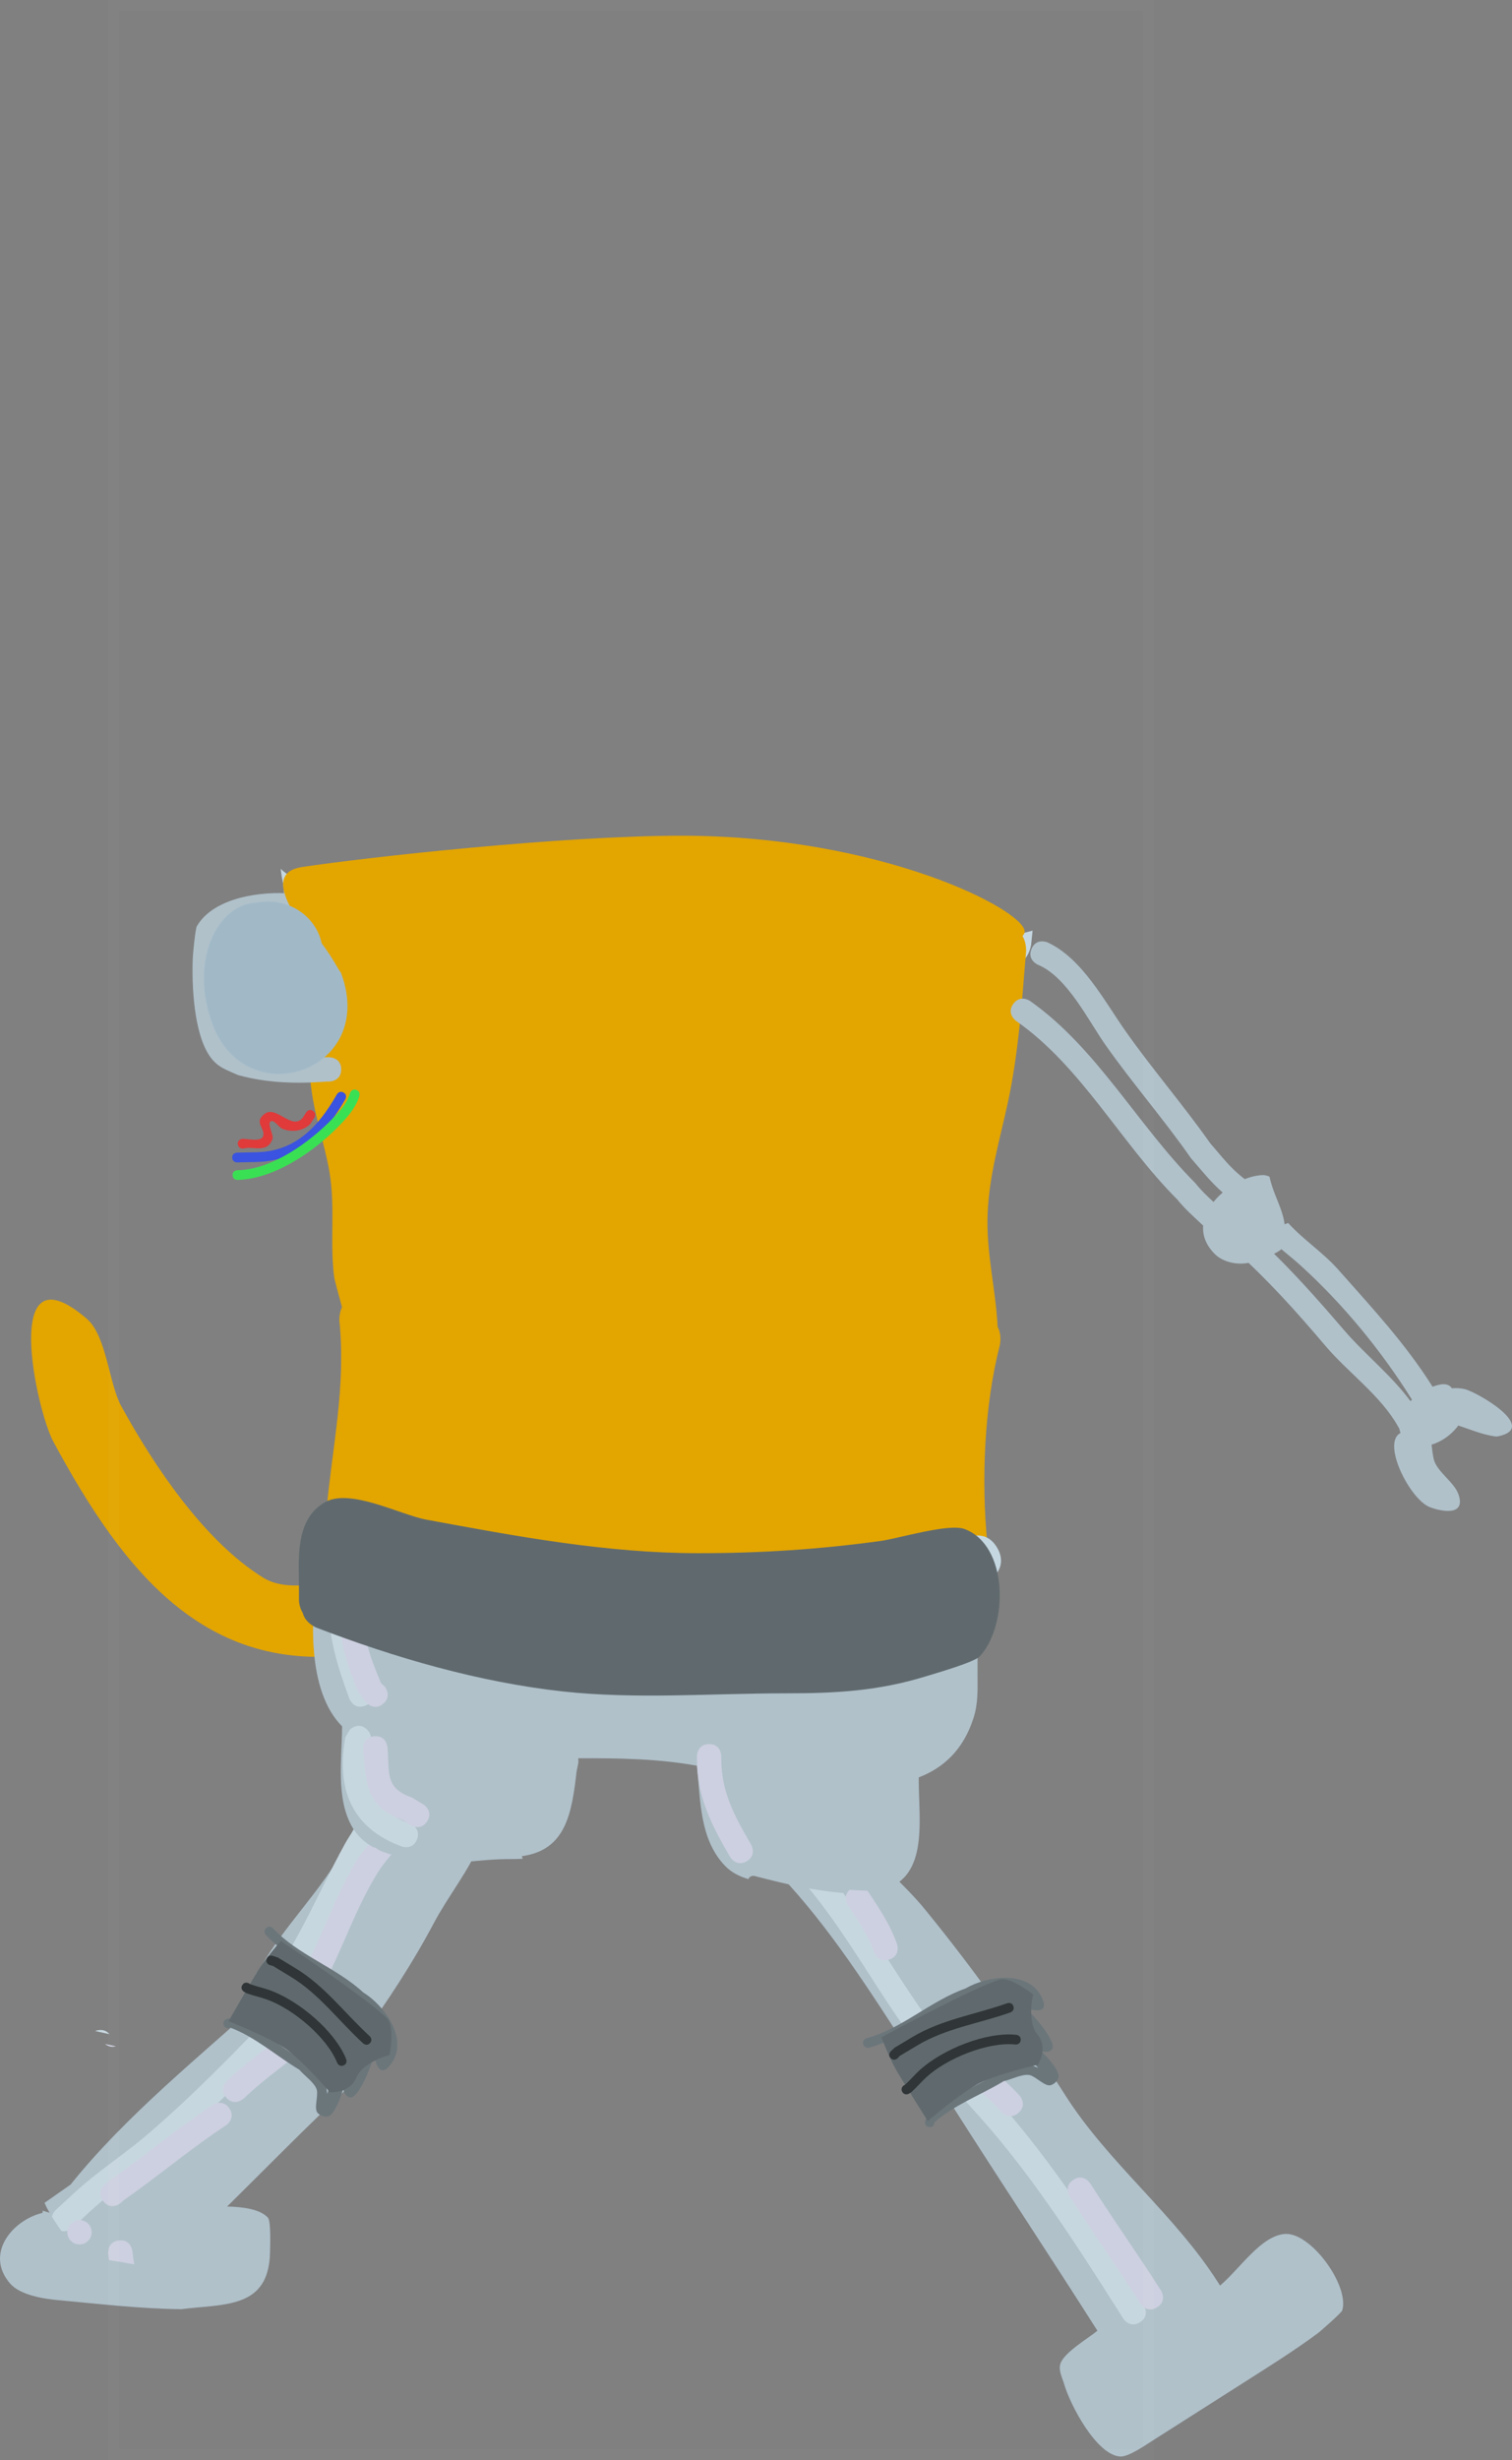 <svg version="1.1" xmlns="http://www.w3.org/2000/svg" xmlns:xlink="http://www.w3.org/1999/xlink" width="69.104" height="112.341" viewBox="0,0,69.104,112.341"><rect x="0" y="0" width="69.104" height="112.341" fill="#808080" stroke="none"/><g transform="translate(-291.446,-124.636)"><g data-paper-data="{&quot;isPaintingLayer&quot;:true}" fill-rule="nonzero" stroke-linecap="butt" stroke-linejoin="miter" stroke-miterlimit="10" stroke-dasharray="" stroke-dashoffset="0" style="mix-blend-mode: normal"><path d="M313.359,197.017c-0.19,0.698 -0.652,1.246 -1.253,1.678c-1.109,0.797 -2.691,1.197 -3.912,1.406c-7.201,1.233 -11.032,-3.555 -14.316,-9.644c-0.751,-1.392 -2.449,-9.014 1.531,-5.603c0.914,0.783 1.014,2.963 1.576,3.988c1.502,2.737 3.8,6.175 6.497,7.842c2.253,1.393 7.542,-1.798 8.171,-1.417z" fill="#e3a500" stroke="none" stroke-width="0.5"/><g stroke="none" stroke-width="0.5"><path d="M311.264,212.47c-0.943,1.784 -2.123,3.589 -3.327,5.229c-0.094,0.128 -0.187,0.256 -0.28,0.384c-0.257,-0.186 -0.513,-0.372 -0.768,-0.559c-1.248,-0.916 -2.495,-1.832 -3.743,-2.747c0.056,-0.075 0.112,-0.151 0.168,-0.226c1.097,-1.965 2.847,-3.594 3.895,-5.573c0.579,-1.094 0.984,-2.339 1.586,-3.431c1.036,1.161 2.699,1.908 3.899,2.789c0.228,0.167 0.457,0.329 0.694,0.478c-0.549,1.304 -1.456,2.396 -2.123,3.657z" fill="#b0c1ca"/><path d="M307.179,208.893c0.554,-1.01 1.416,-1.939 2.1,-2.868c0.274,0.241 0.572,0.465 0.883,0.678c-0.649,0.879 -1.491,1.766 -2.006,2.724c-1.171,2.178 -2.074,4.393 -3.557,6.416c-0.299,-0.219 -0.598,-0.439 -0.897,-0.658c1.446,-1.988 2.311,-4.165 3.478,-6.292z" fill="#c7d7e0"/><path d="M307.743,209.596c0.549,-0.913 1.723,-1.637 1.87,-2.713c0,0 0.044,-0.259 0.251,-0.391c0.273,0.2 0.558,0.389 0.847,0.572c-0.001,0.004 -0.001,0.007 -0.001,0.007c-0.257,1.329 -1.332,1.994 -2.015,3.1c-1.247,2.021 -1.848,4.344 -3.193,6.336c-0.299,-0.219 -0.598,-0.439 -0.897,-0.658c1.324,-1.954 1.932,-4.25 3.137,-6.253z" fill="#cdd0e0"/></g><g stroke="none" stroke-width="0.5"><path d="M333.712,211.818c1.252,1.53 2.463,3.133 3.617,4.762c-1.493,0.418 -2.922,1.032 -4.305,1.774c-1.848,-2.835 -3.639,-5.688 -5.957,-8.127c1.37,-0.509 2.531,-0.943 3.759,-1.626c0.808,1.2 1.947,2.069 2.885,3.216z" fill="#b0c1ca"/><path d="M327.791,210.144c0,0 -0.053,-0.058 -0.097,-0.15c0.371,-0.14 0.729,-0.278 1.08,-0.421c2.187,2.462 3.66,5.5 5.688,8.066c-0.341,0.156 -0.679,0.32 -1.014,0.492c-1.972,-2.582 -3.451,-5.572 -5.657,-7.987z" fill="#c7d7e0"/><path d="M330.357,210.874c0.463,-0.308 0.771,0.155 0.771,0.155l0.142,0.214c0.472,0.709 0.881,1.353 1.171,2.159c0,0 0.187,0.524 -0.337,0.711c-0.524,0.187 -0.711,-0.337 -0.711,-0.337c-0.255,-0.721 -0.627,-1.283 -1.049,-1.916l-0.142,-0.214c0,0 -0.308,-0.463 0.155,-0.771z" fill="#cdd0e0"/></g><path d="M295.935,217.344c0.262,-0.04 0.418,0.063 0.51,0.183c-0.214,-0.046 -0.43,-0.095 -0.65,-0.147c0.041,-0.016 0.088,-0.028 0.14,-0.036z" fill="#c7d7e0" stroke="none" stroke-width="0.5"/><path d="M296.744,218.076c-0.216,0.076 -0.395,-0.02 -0.499,-0.103c0.167,0.036 0.334,0.07 0.499,0.103z" fill="#cdd0e0" stroke="none" stroke-width="0.5"/><path d="M298.765,228.336c-0.416,0.385 -0.833,0.769 -1.249,1.154c-1.407,-0.411 -2.829,-2.313 -3.507,-3.33c-0.207,-0.311 -0.387,-0.607 -0.528,-0.93c0.396,-0.281 0.795,-0.557 1.192,-0.837c2.538,-3.16 5.889,-5.841 8.925,-8.583c1.051,1.138 2.102,2.276 3.153,3.413c0.216,0.233 0.432,0.466 0.65,0.698c-2.94,2.772 -5.68,5.684 -8.636,8.414z" fill="#b0c1ca" stroke="none" stroke-width="0.5"/><path d="M303.689,225.904c0.147,0.159 0.103,1.298 0.098,1.571c-0.048,2.604 -2.071,2.357 -4.059,2.61c-1.93,-0.025 -3.724,-0.24 -5.61,-0.412c-0.654,-0.06 -1.745,-0.22 -2.215,-0.766c-1.169,-1.355 0.117,-2.895 1.484,-3.219l0.016,-0.102c0.327,0.112 0.664,0.187 1.025,0.251c1.419,0.248 3.827,0.478 5.24,-0.369c1.064,-0.018 3.324,-0.317 4.021,0.435z" fill="#b0c1ca" stroke="none" stroke-width="0.5"/><path d="M293.998,225.552c0.138,-0.128 0.692,-0.639 0.83,-0.767c1.055,-0.975 2.262,-1.743 3.358,-2.681c2.094,-1.794 4.019,-3.762 5.904,-5.761c0.252,0.273 0.504,0.546 0.757,0.819c-1.895,2.012 -3.836,3.985 -5.94,5.79c-1.083,0.929 -2.281,1.688 -3.323,2.651c-0.138,0.128 -0.277,0.256 -0.415,0.383l-0.415,0.383c0,0 -0.227,0.21 -0.5,0.147c-0.09,-0.127 -0.171,-0.247 -0.245,-0.357c-0.066,-0.099 -0.13,-0.197 -0.19,-0.295c0.042,-0.186 0.179,-0.313 0.179,-0.313z" fill="#c7d7e0" stroke="none" stroke-width="0.5"/><path d="M301.798,220.434c-0.378,-0.409 0.031,-0.786 0.031,-0.786l0.226,-0.209c0.887,-0.818 1.887,-1.477 2.78,-2.289c0.252,0.272 0.503,0.545 0.755,0.817c-0.894,0.81 -1.896,1.471 -2.78,2.289l-0.226,0.209c0,0 -0.409,0.378 -0.786,-0.031z" fill="#cdd0e0" stroke="none" stroke-width="0.5"/><path d="M296.193,225.191c-0.378,-0.409 0.031,-0.786 0.031,-0.786l0.212,-0.189c1.603,-1.101 3.093,-2.381 4.727,-3.455c0,0 0.465,-0.305 0.77,0.16c0.305,0.465 -0.16,0.77 -0.16,0.77c-1.628,1.066 -3.114,2.338 -4.706,3.44l-0.089,0.09c0,0 -0.409,0.378 -0.786,-0.031z" fill="#cdd0e0" stroke="none" stroke-width="0.5"/><path d="M294.701,226.162c0.226,-0.208 0.578,-0.195 0.786,0.031c0.208,0.226 0.195,0.578 -0.031,0.786c-0.226,0.208 -0.578,0.195 -0.786,-0.031c-0.208,-0.226 -0.195,-0.578 0.031,-0.786z" fill="#cdd0e0" stroke="none" stroke-width="0.5"/><g stroke="none" stroke-width="0.5"><path d="M340.12,220.294c1.972,3.11 5.009,5.447 6.999,8.576l0.087,0.137c0.916,-0.774 1.868,-2.273 2.961,-2.358c1.176,-0.092 2.965,2.354 2.624,3.492c-0.029,0.097 -0.945,0.914 -1.137,1.057c-1.086,0.804 -2.287,1.551 -3.424,2.276c-1.374,0.874 -2.748,1.749 -4.122,2.622c-0.331,0.21 -1.104,0.752 -1.485,0.716c-1.093,-0.104 -2.269,-2.378 -2.538,-3.296c-0.088,-0.3 -0.264,-0.619 -0.181,-0.92c0.145,-0.521 1.285,-1.186 1.697,-1.526c0,0 0,-0 0.001,-0.001l-0.061,-0.096c-2.144,-3.371 -4.349,-6.686 -6.493,-10.056c-0.18,-0.283 -0.359,-0.568 -0.537,-0.852c1.404,-0.713 2.853,-1.293 4.368,-1.674c0.423,0.633 0.838,1.269 1.243,1.906z" fill="#b0c1ca"/><g><path d="M342.782,230.509l-0.303,-0.477c-2.071,-3.256 -4.11,-6.425 -6.725,-9.248c-0.27,-0.309 -0.528,-0.627 -0.777,-0.953c0.342,-0.165 0.688,-0.323 1.036,-0.47c0.184,0.231 0.373,0.457 0.568,0.679c2.652,2.873 4.733,6.087 6.837,9.395l0.303,0.477c0,0 0.299,0.469 -0.171,0.768l-0,0c-0.469,0.299 -0.768,-0.171 -0.768,-0.171z" fill="#c7d7e0"/><path d="M340.508,224.174c0.469,-0.299 0.768,0.171 0.768,0.171l0.028,0.043c1.042,1.639 2.158,3.201 3.201,4.842c0,0 0.299,0.469 -0.171,0.768c-0.469,0.299 -0.768,-0.171 -0.768,-0.171c-1.044,-1.641 -2.159,-3.203 -3.201,-4.842l-0.028,-0.043c0,0 -0.299,-0.469 0.171,-0.768z" fill="#cdd0e0"/><path d="M338.037,220.322c0,0 0.378,0.408 -0.031,0.786c-0.408,0.378 -0.786,-0.031 -0.786,-0.031c-0.504,-0.547 -1.069,-1.018 -1.582,-1.554c0.366,-0.163 0.735,-0.317 1.108,-0.459c0.429,0.42 0.879,0.813 1.291,1.257z" fill="#cdd0e0"/></g></g><path d="M296.875,226.946c0.552,-0.069 0.621,0.483 0.621,0.483l0.049,0.395c0.011,0.073 0.023,0.145 0.036,0.216c-0.382,-0.074 -0.767,-0.139 -1.154,-0.193l-0.035,-0.28c0,0 -0.069,-0.552 0.483,-0.621z" fill="#cdd0e0" stroke="none" stroke-width="0.5"/><g stroke="none"><path d="M333.885,221.767c-0.216,-0.054 -0.161,-0.27 -0.161,-0.27l0.099,-0.24c0.941,-0.845 2.257,-1.36 3.336,-1.996c0.43,-0.099 0.994,-0.373 1.432,-0.3c0.078,0.013 0.187,0.053 0.302,0.104c-0.306,-0.317 -0.672,-0.766 -0.932,-1.085l-0.154,-0.063c-0.044,-0.017 -0.083,-0.049 -0.109,-0.093c-0.063,-0.105 -0.029,-0.242 0.077,-0.305c0.053,-0.032 0.113,-0.039 0.169,-0.025l0.322,0.081c0.256,0.065 0.533,0.261 0.67,0.371c-0.356,-0.357 -0.405,-1.037 -0.898,-1.277c-0.078,-0.032 -0.17,-0.042 -0.233,-0.097c-0.918,-0.807 0.349,-0.655 0.81,-0.57c-0.12,-0.085 -0.266,-0.231 -0.272,-0.237c-0.189,-0.174 -0.397,-0.366 -0.664,-0.417c-0.443,-0.085 -1.558,0.276 -1.917,0.495c-1.599,0.574 -2.962,1.861 -4.589,2.296c0,0 -0.215,0.057 -0.272,-0.158c-0.057,-0.215 0.158,-0.272 0.158,-0.272c1.598,-0.424 2.935,-1.716 4.514,-2.269c0.965,-0.568 2.828,-0.852 3.458,0.356c0.428,0.82 -0.304,0.677 -0.726,0.527c0.363,0.305 1.466,1.566 1.22,1.893c-0.098,0.131 -0.276,0.143 -0.475,0.103c0.437,0.422 0.841,0.959 0.773,1.191c-0.047,0.163 -0.206,0.309 -0.371,0.349c-0.25,0.061 -0.68,-0.408 -0.948,-0.464c-0.328,-0.068 -0.849,0.207 -1.182,0.277c-1.024,0.621 -2.31,1.096 -3.202,1.912l0.034,0.018c0,0 -0.054,0.216 -0.27,0.161z" fill="#6b767b" stroke-width="0.5"/><path d="M333.85,221.495c0,0 -0.993,-1.569 -1.391,-2.236c-0.327,-0.547 -0.731,-1.59 -0.731,-1.59c0,0 4.256,-2.31 5.42,-2.639c0.49,-0.138 1.518,0.682 1.518,0.682c0,0 -0.309,1.21 0.204,1.836c0.501,0.611 0.017,1.373 0.017,1.373c0,0 -1.852,0.423 -2.669,0.84c-0.86,0.439 -2.367,1.732 -2.367,1.732z" fill="#606a6e" stroke-width="0"/><path d="M332.157,218.625c-0.157,-0.158 0.001,-0.315 0.001,-0.315l0.18,-0.17c0.269,-0.161 0.538,-0.322 0.807,-0.483c1.351,-0.808 2.858,-1.02 4.332,-1.544c0,0 0.21,-0.075 0.284,0.135c0.075,0.21 -0.135,0.284 -0.135,0.284c-1.446,0.514 -2.93,0.716 -4.253,1.506c-0.269,0.161 -0.538,0.322 -0.807,0.483l-0.094,0.103c0,0 -0.158,0.157 -0.315,-0.001z" fill="#303537" stroke-width="0.5"/><path d="M332.686,220.164c-0.114,-0.191 0.077,-0.305 0.077,-0.305l0.045,-0.022c0.243,-0.22 0.446,-0.465 0.687,-0.684c1.043,-0.938 3.018,-1.743 4.401,-1.598c0,0 0.221,0.023 0.198,0.245c-0.023,0.221 -0.245,0.198 -0.245,0.198c-1.246,-0.131 -3.116,0.626 -4.055,1.485c-0.241,0.217 -0.444,0.464 -0.687,0.684l-0.116,0.074c0,0 -0.191,0.114 -0.305,-0.077z" fill="#303537" stroke-width="0.5"/></g><path d="M336.207,197.432c0.057,0.2 0.018,0.346 -0.053,0.451l-0.031,0.167c0,1.004 0,2.009 0,3.013c0,0.723 0.036,1.349 -0.192,2.05c-0.467,1.435 -1.366,2.253 -2.495,2.688v0.148c0,1.883 0.495,4.625 -1.901,5.034c-0.468,0.001 -0.925,-0.022 -1.377,-0.057c-0.006,0.055 -0.01,0.11 -0.014,0.165c-1.455,-0.108 -2.692,-0.393 -4.203,-0.787c0,0 -0.213,-0.053 -0.29,0.14c-0.402,-0.116 -0.776,-0.3 -1.068,-0.605c-1.172,-1.224 -1.117,-2.996 -1.286,-4.571c-1.766,-0.324 -3.593,-0.35 -5.426,-0.34c0.023,0.129 0.002,0.235 0.002,0.235l-0.074,0.359c-0.221,1.943 -0.499,3.602 -2.503,3.876c0.013,0.039 0.027,0.079 0.039,0.118c-0.235,0.013 -0.47,0.015 -0.706,0.015c-1.46,0 -3.341,0.436 -4.845,0.043c-0.003,-0.049 -0.006,-0.099 -0.008,-0.148c-0.362,-0.069 -0.704,-0.167 -1.014,-0.306c-0.036,-0.024 -0.071,-0.05 -0.105,-0.076c0,0 -0.068,-0.051 -0.154,-0.054c-0.384,-0.214 -0.707,-0.503 -0.938,-0.889c-0.787,-1.312 -0.489,-3.162 -0.483,-4.631c-1.63,-1.637 -1.418,-5.026 -1.134,-7.046c0,0 0.064,-0.449 0.482,-0.478c0.286,-0.165 0.586,0.05 0.586,0.05c2.129,1.52 5.043,1.389 7.574,1.75c1.283,0.183 2.595,0.496 3.894,0.491c4.927,0 9.906,0.213 14.751,-0.418c0.617,-0.137 1.128,-0.305 1.693,-0.589l0.37,-0.112c0.096,-0.083 0.238,-0.139 0.444,-0.105c0.163,0.027 0.269,0.095 0.339,0.176c0.053,0.059 0.098,0.137 0.129,0.243z" fill="#b0c1ca" stroke="none" stroke-width="0.5"/><path d="M308.224,203.62c0.272,0.272 0.168,0.544 0.077,0.686c-0.291,1.737 0.12,2.98 1.876,3.601c0,0 0.523,0.19 0.333,0.713c-0.19,0.523 -0.713,0.333 -0.713,0.333c-2.308,-0.858 -2.984,-2.64 -2.566,-4.988l0.205,-0.345c0,0 0.393,-0.393 0.787,0z" fill="#c7d7e0" stroke="none" stroke-width="0.5"/><path d="M307.009,196.934c0.556,0 0.556,0.556 0.556,0.556v0.205c0,1.586 0.354,2.649 0.891,4.124c0,0 0.19,0.523 -0.333,0.713c-0.523,0.19 -0.713,-0.333 -0.713,-0.333c-0.576,-1.584 -0.958,-2.798 -0.958,-4.504v-0.205c0,0 0,-0.556 0.556,-0.556z" fill="#c7d7e0" stroke="none" stroke-width="0.5"/><path d="M308.957,202.438c-0.427,0.356 -0.784,-0.071 -0.784,-0.071l-0.343,-0.45c-0.649,-1.563 -0.966,-2.594 -0.811,-4.322c0,0 0.05,-0.554 0.604,-0.504c0.554,0.05 0.504,0.604 0.504,0.604c-0.146,1.586 0.133,2.364 0.73,3.793l0.171,0.166c0,0 0.356,0.427 -0.071,0.784z" fill="#cdd0e0" stroke="none" stroke-width="0.5"/><path d="M310.973,207.801c-0.295,0.472 -0.767,0.177 -0.767,0.177l-0.306,-0.206c-1.724,-0.635 -1.717,-1.62 -1.854,-3.25c0,0 -0.046,-0.554 0.508,-0.601c0.554,-0.046 0.601,0.508 0.601,0.508c0.1,1.214 -0.124,1.849 1.125,2.297l0.516,0.308c0,0 0.472,0.295 0.177,0.767z" fill="#cdd0e0" stroke="none" stroke-width="0.5"/><path d="M323.855,204.279c0.556,0 0.556,0.556 0.556,0.556v0.103c-0.001,1.531 0.601,2.626 1.362,3.931c0,0 0.28,0.481 -0.2,0.761c-0.481,0.28 -0.761,-0.2 -0.761,-0.2c-0.862,-1.478 -1.513,-2.751 -1.514,-4.492v-0.103c0,0 0,-0.556 0.556,-0.556z" fill="#cdd0e0" stroke="none" stroke-width="0.5"/><path d="M308.202,196.497c0,0 -1.656,-19.852 -2.407,-31.159c1.575,0.811 3.548,1.294 4.694,1.294c2.428,1.232 6.817,1.361 9.47,1.696c3.399,0.064 6.803,0.015 10.202,0.015c2.302,0 4.702,-0.309 6.986,-0.833c0.006,0.369 0.006,0.744 0.002,1.124c-0.055,4.286 -0.947,9.085 -1.159,13.523c-0.397,8.34 -0.193,15.408 -0.193,15.408z" fill="#e3a500" stroke="none" stroke-width="0"/><path d="M337.343,168.753c-0.844,-0.094 -0.972,-0.761 -0.986,-1.071c0.773,-0.159 1.537,-0.343 2.282,-0.549l-0.067,0.637c0,0 -0.123,1.106 -1.229,0.983z" fill="#c5d8e2" stroke="none" stroke-width="0.5"/><path d="M305.732,166.056c-1.091,0.218 -1.309,-0.873 -1.309,-0.873l-0.101,-0.516c-0.016,-0.119 -0.032,-0.237 -0.047,-0.355c0.557,0.516 1.327,0.965 2.156,1.326c-0.131,0.186 -0.346,0.347 -0.698,0.418z" fill="#c5d8e2" stroke="none" stroke-width="0.5"/><path d="M305.607,167.589c-1.113,0 -1.113,-1.113 -1.113,-1.113l0.006,-0.358c-0.039,-0.39 -0.078,-0.781 -0.117,-1.171c0,0 -0.023,-0.229 0.056,-0.489c0.603,0.509 1.41,0.947 2.261,1.294c0.005,0.048 0.01,0.096 0.014,0.145l0.006,0.579c0,0 0,1.113 -1.113,1.113z" fill="#c5d8e2" stroke="none" stroke-width="0.5"/><path d="M307.481,195.933c-1.113,0 -1.113,-1.113 -1.113,-1.113l0.001,-1.222c0.269,-2.947 0.893,-5.633 0.59,-8.623c0,0 -0.033,-0.329 0.117,-0.647c-0.173,-0.637 -0.339,-1.258 -0.347,-1.308c-0.228,-1.604 0.054,-3.262 -0.228,-4.881c-0.221,-1.268 -0.664,-2.501 -0.826,-3.785c-0.17,-1.353 -0.39,-2.641 -0.584,-3.97c-0.203,-1.395 0.202,-2.022 -0.48,-3.295c0,0 -0.498,-0.995 0.498,-1.493c0.995,-0.498 1.493,0.498 1.493,0.498c0.224,0.471 0.553,0.906 0.673,1.413c0.197,0.828 -0.113,1.713 0.018,2.554c0.399,2.567 0.956,5.132 1.402,7.706c0.285,1.644 0.006,3.336 0.24,4.958c0.12,0.832 0.452,1.62 0.673,2.432l0.231,0.807c0,0 0.272,0.952 -0.595,1.317c-0.077,2.147 -0.452,4.212 -0.651,6.418l0.001,1.121c0,0 0,1.113 -1.113,1.113z" fill="#e3a500" stroke="none" stroke-width="0.5"/><path d="M336.146,197.526c-1.066,0.32 -1.386,-0.746 -1.386,-0.746l-0.377,-1.275c-0.308,-2.995 -0.185,-6.378 0.456,-9.356c-0.009,-0.07 -0.009,-0.113 -0.009,-0.113v-0.234c0.003,-2.027 -0.565,-3.862 -0.467,-5.907c0.089,-1.873 0.567,-3.528 0.962,-5.341c0.484,-2.225 0.612,-4.395 0.798,-6.648c0,0 0.006,-0.075 0.035,-0.184c0.658,-0.131 1.31,-0.281 1.95,-0.447c0.272,0.353 0.233,0.815 0.233,0.815c-0.197,2.348 -0.338,4.62 -0.842,6.939c-0.368,1.692 -0.829,3.219 -0.912,4.966c-0.086,1.805 0.365,3.455 0.454,5.233c0.212,0.392 0.099,0.843 0.099,0.843c-0.711,2.771 -0.849,6.141 -0.574,9.001l0.326,1.068c0,0 0.32,1.066 -0.746,1.386z" fill="#e3a500" stroke="none" stroke-width="0.5"/><path d="M337.324,166.89c0.065,0.005 0.125,0.014 0.182,0.026c-0.34,0.083 -0.683,0.161 -1.028,0.234c0.179,-0.171 0.446,-0.293 0.846,-0.26z" fill="#c5d8e2" stroke="none" stroke-width="0.5"/><path d="M337.026,195.323c0.552,0.966 -0.414,1.518 -0.414,1.518l-0.704,0.393c-0.201,0.151 -2.186,1.64 -2.196,1.644c-1.565,0.716 -3.831,0.335 -5.5,0.335c-5.515,0 -10.791,-0.904 -16.264,-1.41c-1.867,-0.173 -4.653,0.673 -5.825,-1.453c-0.283,-0.513 0.011,-1.172 0.016,-1.758c0,0 0.111,-1.107 1.218,-0.996c1.107,0.111 0.996,1.218 0.996,1.218c-0.073,0.195 -0.275,0.385 -0.218,0.585c0.126,0.449 0.921,0.172 1.387,0.184c1.369,0.033 2.604,0.066 3.961,0.243c4.914,0.641 9.775,1.162 14.729,1.162c1.234,0 3.426,0.441 4.573,-0.133c0.677,-0.339 1.181,-0.947 1.787,-1.401l0.935,-0.544c0,0 0.966,-0.552 1.518,0.414z" fill="#c5d8e2" stroke="none" stroke-width="0.5"/><path d="M307.04,173.47c0,0.556 -0.556,0.556 -0.556,0.556l-0.063,-0.002c-1.4,0.107 -2.74,0.076 -4.1,-0.296c-0.524,-0.242 -0.915,-0.339 -1.272,-0.838c-0.751,-1.05 -0.847,-3.294 -0.791,-4.533c0.01,-0.215 0.117,-1.311 0.184,-1.425c0.782,-1.342 3.009,-1.608 4.344,-1.488c0,0 0.554,0.05 0.504,0.604c-0.05,0.554 -0.604,0.504 -0.604,0.504c-0.923,-0.085 -2.725,0.016 -3.287,0.949c-0.143,0.237 -0.027,1.18 -0.028,1.464c-0.002,1.243 0.092,3.166 1.328,3.716c1.2,0.325 2.403,0.329 3.636,0.234l0.149,-0.002c0,0 0.556,0 0.556,0.556z" fill="#b0c1ca" stroke="none" stroke-width="0.5"/><path d="M356.965,191.236c0.125,0.6 0.933,1.056 1.138,1.639c0.348,0.994 -0.748,0.796 -1.3,0.588c-0.916,-0.344 -2.229,-2.944 -1.347,-3.39c-0.024,-0.062 -0.043,-0.128 -0.058,-0.2l-0.059,-0.103c-0.785,-1.401 -2.28,-2.455 -3.313,-3.672c-1.34,-1.578 -2.602,-2.985 -4.155,-4.383c0.903,-0.199 1.479,-0.886 2.446,-1.232c0.702,0.77 1.593,1.342 2.297,2.137c1.546,1.747 3.06,3.364 4.308,5.343c0.385,-0.156 0.73,-0.175 0.879,0.07c0.201,-0.017 0.405,-0.006 0.594,0.039c0.541,0.127 3.421,1.77 1.506,2.156c-0.038,0.008 -0.077,0.009 -0.115,0.003c-0.628,-0.091 -1.168,-0.329 -1.696,-0.501c-0.017,0.03 -0.037,0.059 -0.06,0.088c-0.315,0.388 -0.74,0.664 -1.157,0.788c0.03,0.216 0.051,0.435 0.092,0.631zM350.897,182.431c-0.526,-0.477 -1.031,-0.825 -1.486,-1.31c-0.083,0.091 -0.179,0.17 -0.285,0.237c1.358,1.278 2.518,2.587 3.743,4.014c0.941,1.096 2.17,2.066 3.039,3.246c0.023,-0.021 0.047,-0.042 0.072,-0.063c-1.383,-2.22 -3.151,-4.37 -5.083,-6.123z" fill="#b0c1ca" stroke="none" stroke-width="0.5"/><path d="M349.054,182.03c-0.033,0.032 -0.065,0.06 -0.097,0.082c-0.544,0.386 -1.512,0.256 -1.973,-0.195c-0.432,-0.422 -0.584,-0.875 -0.547,-1.314c-0.414,-0.389 -0.819,-0.739 -1.192,-1.201c-2.563,-2.557 -4.379,-6.072 -7.356,-8.142c0,0 -0.456,-0.319 -0.137,-0.775c0.319,-0.456 0.775,-0.137 0.775,-0.137c3.053,2.149 4.918,5.677 7.547,8.312c0.262,0.331 0.544,0.596 0.834,0.864c0.123,-0.154 0.264,-0.299 0.419,-0.431c-0.543,-0.474 -0.961,-1.009 -1.449,-1.567c-1.224,-1.755 -2.654,-3.397 -3.892,-5.15c-0.807,-1.142 -1.765,-3.134 -3.109,-3.687c0,0 -0.508,-0.226 -0.282,-0.734c0.226,-0.508 0.734,-0.282 0.734,-0.282c1.586,0.74 2.591,2.679 3.568,4.063c1.226,1.739 2.638,3.368 3.858,5.104c0.517,0.59 0.931,1.154 1.565,1.627l0.016,0.015c0.287,-0.114 0.577,-0.18 0.843,-0.186c0,0 0.146,0 0.288,0.075c0.257,1.208 1.061,1.987 0.528,3.324c-0.26,0.201 -0.605,0.332 -0.939,0.335z" fill="#b0c1ca" stroke="none" stroke-width="0.5"/><path d="M305.284,198.291c-0.174,-0.276 -0.174,-0.587 -0.174,-0.587v-0.489c0.001,-1.294 -0.22,-3.183 1.188,-3.981c1.155,-0.655 3.443,0.578 4.643,0.799c4.126,0.761 8.226,1.529 12.433,1.529c2.833,0 5.532,-0.174 8.334,-0.561c0.802,-0.111 3.091,-0.808 3.812,-0.545c2.028,0.741 2.016,4.408 0.702,5.82c-0.248,0.266 -2.013,0.772 -2.458,0.909c-2.192,0.674 -4.121,0.777 -6.402,0.777c-3.363,0 -6.866,0.281 -10.209,-0.088c-3.815,-0.421 -7.669,-1.537 -11.24,-2.91c0,0 -0.509,-0.196 -0.631,-0.674z" fill="#606a6e" stroke="none" stroke-width="0.5"/><g stroke="none" stroke-width="0.5"><path d="M302.06,177.499c-0.005,-0.222 0.218,-0.227 0.218,-0.227c0.267,-0.006 0.623,-0.013 0.891,-0.019c1.791,-0.034 2.844,-1.192 3.674,-2.643c0,0 0.11,-0.193 0.304,-0.083c0.193,0.11 0.083,0.304 0.083,0.304c-0.909,1.59 -2.107,2.822 -4.051,2.867c-0.267,0.006 -0.534,0.011 -0.802,0.017l-0.089,0.002c0,0 -0.222,0.005 -0.227,-0.218z" fill="#3a53e0"/><path d="M307.723,174.406c0.213,0.066 0.147,0.278 0.147,0.278l-0.048,0.152c-0.188,0.452 -0.486,0.803 -0.825,1.156c-1.153,1.203 -2.982,2.477 -4.693,2.526c0,0 -0.222,0.005 -0.227,-0.218c-0.005,-0.222 0.218,-0.227 0.218,-0.227c1.578,-0.019 3.322,-1.285 4.381,-2.389c0.294,-0.307 0.579,-0.619 0.733,-1.015l0.035,-0.117c0,0 0.066,-0.213 0.278,-0.147z" fill="#3ae054"/><path d="M305.747,175.364c0.188,0.119 0.068,0.307 0.068,0.307l-0.185,0.289c-0.333,0.327 -0.815,0.392 -1.26,0.231c-0.206,-0.074 -0.406,-0.477 -0.568,-0.33c-0.138,0.125 0.154,0.608 0.101,0.771c-0.223,0.691 -0.885,0.333 -1.318,0.449c0,0 -0.217,0.048 -0.266,-0.169c-0.048,-0.217 0.169,-0.266 0.169,-0.266c0.184,-0.036 0.905,0.173 0.986,-0.134c0.099,-0.372 -0.448,-0.619 0.063,-1.01c0.541,-0.413 1.245,0.773 1.742,0.182l0.16,-0.253c0,0 0.119,-0.188 0.307,-0.068z" fill="#e03a3a"/></g><g stroke="none"><path d="M301.666,217.093c-0.053,-0.216 0.163,-0.269 0.163,-0.269l0.258,-0.025c1.188,0.435 2.259,1.357 3.326,2.012c0.289,0.334 0.795,0.704 0.936,1.125c0.025,0.075 0.041,0.19 0.049,0.315c0.137,-0.419 0.362,-0.952 0.522,-1.332l-0.016,-0.165c-0.005,-0.047 0.004,-0.096 0.031,-0.14c0.064,-0.105 0.2,-0.139 0.306,-0.075c0.053,0.032 0.087,0.082 0.101,0.137l0.079,0.323c0.063,0.256 0.019,0.593 -0.014,0.766c0.148,-0.482 0.726,-0.844 0.707,-1.391c-0.008,-0.084 -0.043,-0.17 -0.023,-0.252c0.283,-1.189 0.742,0.002 0.883,0.448c0.018,-0.146 0.079,-0.343 0.082,-0.351c0.065,-0.248 0.137,-0.522 0.057,-0.782c-0.133,-0.431 -0.973,-1.247 -1.335,-1.462c-1.256,-1.144 -3.032,-1.745 -4.179,-2.979c0,0 -0.151,-0.163 0.012,-0.315c0.163,-0.151 0.315,0.012 0.315,0.012c1.124,1.213 2.891,1.789 4.119,2.925c0.954,0.587 2.078,2.099 1.305,3.222c-0.524,0.763 -0.74,0.049 -0.806,-0.394c-0.099,0.464 -0.697,2.029 -1.101,1.965c-0.162,-0.026 -0.256,-0.177 -0.314,-0.371c-0.169,0.584 -0.453,1.192 -0.69,1.241c-0.166,0.034 -0.369,-0.037 -0.482,-0.164c-0.171,-0.192 0.042,-0.792 -0.035,-1.055c-0.094,-0.322 -0.581,-0.653 -0.798,-0.914c-1.029,-0.613 -2.05,-1.527 -3.189,-1.933l-0,0.039c0,0 -0.216,0.053 -0.269,-0.163z" fill="#6b767b" stroke-width="0.5"/><path d="M301.891,216.935c0,0 0.921,-1.612 1.324,-2.277c0.33,-0.545 1.062,-1.391 1.062,-1.391c0,0 4.035,2.678 4.87,3.552c0.351,0.368 0.108,1.661 0.108,1.661c0,0 -1.214,0.294 -1.527,1.041c-0.305,0.729 -1.206,0.658 -1.206,0.658c0,0 -1.241,-1.438 -1.992,-1.964c-0.791,-0.554 -2.64,-1.28 -2.64,-1.28z" fill="#606a6e" stroke-width="0"/><path d="M303.633,214.095c0.066,-0.213 0.278,-0.147 0.278,-0.147l0.235,0.079c0.268,0.162 0.536,0.325 0.804,0.487c1.347,0.815 2.24,2.047 3.393,3.104c0,0 0.164,0.15 0.014,0.314c-0.15,0.164 -0.314,0.014 -0.314,0.014c-1.132,-1.037 -2.005,-2.253 -3.323,-3.051c-0.268,-0.162 -0.536,-0.325 -0.804,-0.487l-0.136,-0.035c0,0 -0.213,-0.066 -0.147,-0.278z" fill="#303537" stroke-width="0.5"/><path d="M302.521,215.283c0.115,-0.19 0.306,-0.075 0.306,-0.075l0.041,0.03c0.309,0.112 0.619,0.176 0.926,0.286c1.317,0.483 2.954,1.85 3.473,3.139c0,0 0.083,0.206 -0.123,0.29c-0.206,0.083 -0.29,-0.123 -0.29,-0.123c-0.468,-1.163 -2.013,-2.46 -3.212,-2.887c-0.304,-0.112 -0.618,-0.175 -0.926,-0.286l-0.12,-0.068c0,0 -0.19,-0.115 -0.075,-0.306z" fill="#303537" stroke-width="0.5"/></g><path d="M338.276,167.179c0,0.996 -7.382,1.804 -16.489,1.804c-9.107,0 -16.489,-0.807 -16.489,-1.804c0,-0.398 -2.029,-2.655 -0.035,-2.953c3,-0.449 11.855,-1.427 17.326,-1.427c9.107,0 15.688,3.384 15.688,4.38z" fill="#e3a500" stroke="none" stroke-width="0"/><path d="M307.029,169.057c1.698,4.502 -4.346,6.521 -5.885,2.313c-1.026,-2.805 0.179,-5.455 2.063,-5.521c0.158,-0.029 0.32,-0.045 0.487,-0.045c1.213,0 2.224,0.818 2.452,1.904c0.261,0.346 0.522,0.745 0.779,1.202z" fill="#a1b9c7" stroke="none" stroke-width="0.5"/><path d="M296.639,236.726v-111.841h47.298v111.841z" fill="none" stroke-opacity="0.012" stroke="#ffffff" stroke-width="0.5"/><path d="M296.639,236.726v-111.841h47.298v111.841z" fill="none" stroke-opacity="0.012" stroke="#ffffff" stroke-width="0.5"/></g></g></svg>